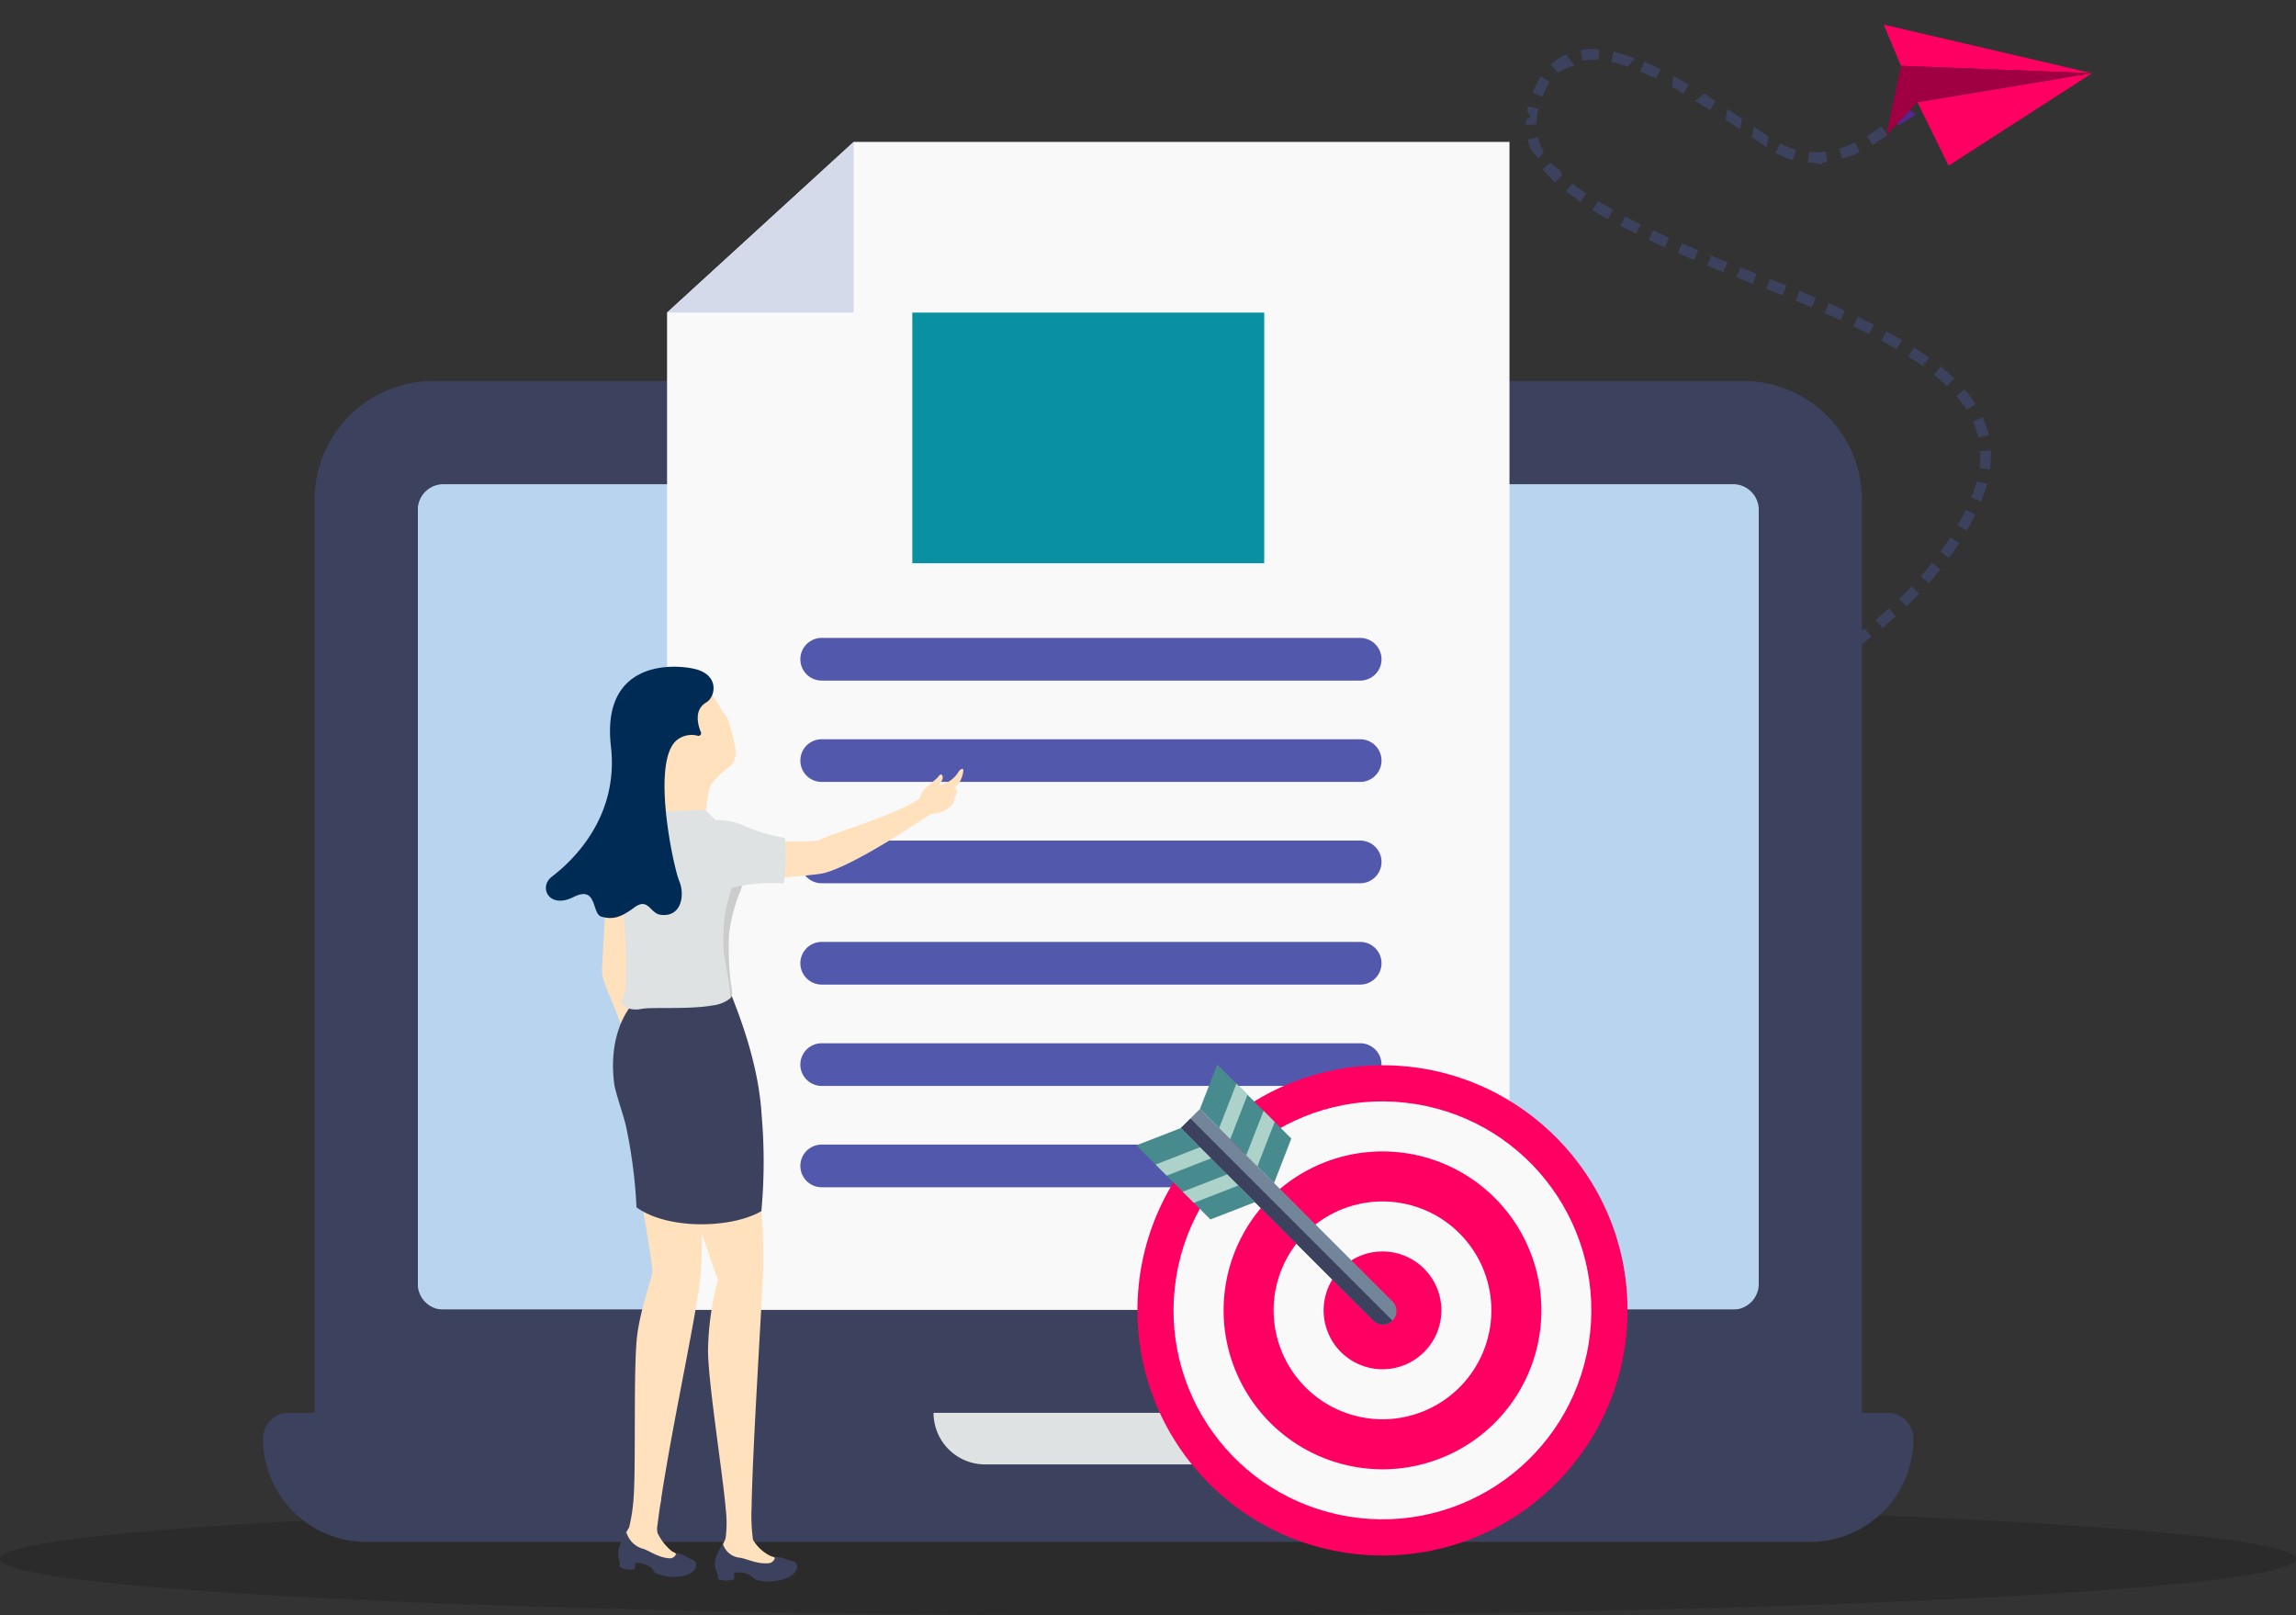 <svg xmlns="http://www.w3.org/2000/svg" xmlns:xlink="http://www.w3.org/1999/xlink" width="227.416" height="159.961" viewBox="0 0 227.416 159.961">
  <rect x="0" y="0" width="227.416" height="159.961" fill="#333333" stroke="none"/>
  <defs>
    <linearGradient id="linear-gradient" x1="-34.37" y1="0.5" x2="-33.37" y2="0.5" gradientUnits="objectBoundingBox">
      <stop offset="0" stop-color="#738598"/>
      <stop offset="1" stop-color="#3c415e"/>
    </linearGradient>
  </defs>
  <g id="Grupo_53723" data-name="Grupo 53723" transform="translate(-65.568 -5183.716)">
    <ellipse id="Elipse_5475" data-name="Elipse 5475" cx="113.708" cy="5.593" rx="113.708" ry="5.593" transform="translate(65.568 5332.489)" opacity="0.15"/>
    <g id="Grupo_53712" data-name="Grupo 53712" transform="translate(211.828 5183.715)">
      <g id="Grupo_53710" data-name="Grupo 53710" transform="translate(0)">
        <g id="Grupo_53683" data-name="Grupo 53683" transform="translate(31.549 56.206)">
          <g id="Grupo_53682" data-name="Grupo 53682">
            <path id="Trazado_99249" data-name="Trazado 99249" d="M309.136,5273.192l.214-.119.167-.095.311-.182c.2-.119.4-.239.592-.358.385-.238.76-.479,1.13-.725.74-.489,1.458-1,2.162-1.52a49.4,49.4,0,0,0,4.059-3.375l-7.137-7.686a38.771,38.771,0,0,1-3.186,2.647c-.555.414-1.122.813-1.692,1.191-.285.188-.57.373-.853.547l-.416.252-.2.116-.133.075Z" transform="translate(-304.156 -5259.134)" fill="none"/>
          </g>
          <path id="Trazado_99250" data-name="Trazado 99250" d="M314.851,5265.683l.668.808c.455-.379.9-.764,1.345-1.16l-.7-.78C315.734,5264.937,315.294,5265.313,314.851,5265.683Z" transform="translate(-306.881 -5260.513)" fill="#3c415e" fill-rule="evenodd"/>
          <path id="Trazado_99251" data-name="Trazado 99251" d="M311.541,5268.26l.61.853c.483-.343.956-.7,1.425-1.06l-.643-.829C312.475,5267.577,312.013,5267.925,311.541,5268.26Z" transform="translate(-306.037 -5261.194)" fill="#3c415e" fill-rule="evenodd"/>
          <path id="Trazado_99252" data-name="Trazado 99252" d="M308.071,5270.583l.539.9c.512-.307,1.011-.626,1.505-.954l-.582-.873C309.053,5269.976,308.566,5270.287,308.071,5270.583Z" transform="translate(-305.153 -5261.814)" fill="#3c415e" fill-rule="evenodd"/>
        </g>
        <g id="Grupo_53685" data-name="Grupo 53685" transform="translate(38.027 50.098)">
          <g id="Grupo_53684" data-name="Grupo 53684">
            <path id="Trazado_99253" data-name="Trazado 99253" d="M319.985,5264.732a42.931,42.931,0,0,0,3.7-3.881,35.859,35.859,0,0,0,3.217-4.464l-8.962-5.449a29.124,29.124,0,0,1-5.091,6.108Z" transform="translate(-312.848 -5250.938)" fill="none"/>
          </g>
          <path id="Trazado_99254" data-name="Trazado 99254" d="M323.469,5256.542l.848.617c.18-.237.344-.486.515-.731s.332-.495.494-.745l-.883-.567c-.155.243-.309.486-.477.72S323.643,5256.313,323.469,5256.542Z" transform="translate(-315.554 -5252.002)" fill="#3c415e" fill-rule="evenodd"/>
          <path id="Trazado_99255" data-name="Trazado 99255" d="M320.861,5259.821l.787.694c.2-.224.393-.445.581-.676s.384-.455.565-.691l-.821-.653c-.175.229-.364.447-.548.67S321.052,5259.6,320.861,5259.821Z" transform="translate(-314.889 -5252.863)" fill="#3c415e" fill-rule="evenodd"/>
          <path id="Trazado_99256" data-name="Trazado 99256" d="M317.987,5262.854l.727.756.634-.624.621-.638-.76-.723-.6.621Z" transform="translate(-314.157 -5253.661)" fill="#3c415e" fill-rule="evenodd"/>
        </g>
        <g id="Grupo_53687" data-name="Grupo 53687" transform="translate(43.117 43.246)">
          <g id="Grupo_53686" data-name="Grupo 53686">
            <path id="Trazado_99257" data-name="Trazado 99257" d="M328.641,5254.045c.24-.4.481-.8.7-1.216.113-.207.227-.411.337-.621l.317-.634c.212-.406.418-.894.622-1.352.1-.225.193-.481.287-.724s.187-.485.271-.743l.241-.781c.037-.133.081-.257.113-.4l.1-.413.1-.415c.03-.139.065-.273.086-.422q.072-.435.135-.872c.01-.073.022-.146.031-.219l.019-.228.035-.456.029-.455c.009-.152,0-.312,0-.467-.005-.312,0-.624-.025-.939s-.06-.633-.1-.949l-10.394,1.4a2.006,2.006,0,0,0,.024.222c.006.077,0,.16,0,.239a.951.951,0,0,1,0,.123c-.005.044-.01.088-.013.132s-.007.088-.008.133l0,.066c0,.023-.009.048-.013.072-.018.1-.033.194-.045.292a.923.923,0,0,1-.034.155l-.038.16-.035.16c-.008.052-.034.112-.05.169-.036.113-.072.229-.105.344s-.092.243-.135.363-.082.242-.146.372l-.171.383c-.03.065-.05.124-.089.2l-.105.209-.209.419c-.073.138-.151.276-.227.414-.145.279-.313.551-.475.824Z" transform="translate(-319.679 -5241.744)" fill="none"/>
          </g>
          <path id="Trazado_99258" data-name="Trazado 99258" d="M328.647,5245.3l1.039.141.036-.23.018-.234.034-.467a4.284,4.284,0,0,0,.007-.469l-.007-.471-1.048.055.005.418a3.589,3.589,0,0,1-.006.42l-.031.419-.016.209Z" transform="translate(-321.964 -5242.209)" fill="#3c415e" fill-rule="evenodd"/>
          <path id="Trazado_99259" data-name="Trazado 99259" d="M327.569,5249.27l.974.39c.106-.286.219-.567.317-.856s.184-.583.265-.88l-1.014-.268c-.075.273-.164.542-.245.814S327.667,5249,327.569,5249.27Z" transform="translate(-321.689 -5243.25)" fill="#3c415e" fill-rule="evenodd"/>
          <path id="Trazado_99260" data-name="Trazado 99260" d="M325.75,5253l.911.521.432-.786c.142-.264.27-.534.405-.8l-.943-.459c-.13.256-.252.517-.39.77Z" transform="translate(-321.226 -5244.223)" fill="#3c415e" fill-rule="evenodd"/>
        </g>
        <g id="Grupo_53689" data-name="Grupo 53689" transform="translate(41.806 32.217)">
          <g id="Grupo_53688" data-name="Grupo 53688">
            <path id="Trazado_99261" data-name="Trazado 99261" d="M331.494,5237.974a14.181,14.181,0,0,0-1.029-3.662c-.125-.283-.265-.554-.4-.829-.07-.136-.136-.277-.211-.406l-.227-.383-.23-.38c-.078-.127-.156-.254-.238-.367q-.246-.352-.5-.7c-.042-.056-.083-.117-.127-.171l-.13-.16-.262-.319c-.175-.21-.35-.433-.531-.62l-.543-.58-.136-.144-.138-.133-.276-.266c-.185-.174-.37-.357-.556-.52l-.561-.484-.281-.24c-.094-.078-.188-.15-.282-.224l-.565-.442-6.353,8.346.363.284c.06.047.122.093.18.141l.165.144.333.285c.11.094.2.191.3.285l.15.142.075.071.065.071.262.28a3.369,3.369,0,0,1,.235.276l.113.135.057.067c.019.023.031.045.047.067q.089.133.186.261a.767.767,0,0,1,.081.127l.074.125.077.121c.026.04.037.08.058.118.034.078.081.155.115.23a3.658,3.658,0,0,1,.243.86Z" transform="translate(-317.919 -5226.945)" fill="none"/>
          </g>
          <path id="Trazado_99262" data-name="Trazado 99262" d="M323.89,5234.363l.73-.754c-.432-.426-.893-.814-1.356-1.2l-.66.815C323.046,5233.593,323.484,5233.962,323.89,5234.363Z" transform="translate(-319.112 -5228.338)" fill="#3c415e" fill-rule="evenodd"/>
          <path id="Trazado_99263" data-name="Trazado 99263" d="M326.6,5237.468l.886-.562a4.44,4.44,0,0,0-.259-.386l-.269-.377c-.086-.13-.189-.242-.285-.362l-.292-.355-.794.686.27.328c.088.111.186.215.263.333l.246.345A3.976,3.976,0,0,1,326.6,5237.468Z" transform="translate(-319.871 -5229.106)" fill="#3c415e" fill-rule="evenodd"/>
          <path id="Trazado_99264" data-name="Trazado 99264" d="M328.323,5241.164l1.023-.229a3.752,3.752,0,0,0-.117-.458l-.133-.453c-.049-.149-.112-.293-.168-.44s-.111-.295-.178-.436l-.955.432c.06.126.1.259.157.388s.107.259.15.391l.118.4A3.086,3.086,0,0,1,328.323,5241.164Z" transform="translate(-320.435 -5230.053)" fill="#3c415e" fill-rule="evenodd"/>
        </g>
        <g id="Grupo_53691" data-name="Grupo 53691" transform="translate(34.601 26.932)">
          <g id="Grupo_53690" data-name="Grupo 53690">
            <path id="Trazado_99265" data-name="Trazado 99265" d="M321.809,5225.138a39.805,39.805,0,0,0-4.543-2.953c-1.514-.854-3.025-1.616-4.534-2.331l-4.481,9.482c1.329.63,2.625,1.286,3.847,1.975a29.5,29.5,0,0,1,3.358,2.173Z" transform="translate(-308.251 -5219.854)" fill="none"/>
          </g>
          <path id="Trazado_99266" data-name="Trazado 99266" d="M313.442,5227.52l.48-.932c-.522-.275-1.052-.53-1.581-.789l-.456.945C312.4,5227,312.929,5227.25,313.442,5227.52Z" transform="translate(-309.177 -5221.369)" fill="#3c415e" fill-rule="evenodd"/>
          <path id="Trazado_99267" data-name="Trazado 99267" d="M317.122,5229.512l.534-.9-.768-.445c-.255-.151-.517-.285-.776-.428l-.5.921c.253.14.511.272.76.419Z" transform="translate(-310.126 -5221.862)" fill="#3c415e" fill-rule="evenodd"/>
          <path id="Trazado_99268" data-name="Trazado 99268" d="M320.63,5231.746l.613-.851c-.481-.356-.982-.675-1.477-1.005l-.565.884C319.681,5231.093,320.168,5231.4,320.63,5231.746Z" transform="translate(-311.04 -5222.41)" fill="#3c415e" fill-rule="evenodd"/>
        </g>
        <g id="Grupo_53693" data-name="Grupo 53693" transform="translate(26.27 23.115)">
          <g id="Grupo_53692" data-name="Grupo 53692">
            <path id="Trazado_99269" data-name="Trazado 99269" d="M309.885,5218.549c-3.017-1.424-6.025-2.651-9.029-3.818l-3.783,9.782c2.852,1.107,5.665,2.26,8.33,3.519Z" transform="translate(-297.073 -5214.731)" fill="none"/>
          </g>
          <path id="Trazado_99270" data-name="Trazado 99270" d="M301.923,5222.407l.391-.974-.815-.327-.818-.32-.382.977.813.318Z" transform="translate(-297.895 -5216.273)" fill="#3c415e" fill-rule="evenodd"/>
          <path id="Trazado_99271" data-name="Trazado 99271" d="M305.808,5224l.412-.964c-.537-.235-1.081-.454-1.621-.68l-.4.97C304.736,5223.553,305.276,5223.77,305.808,5224Z" transform="translate(-298.889 -5216.674)" fill="#3c415e" fill-rule="evenodd"/>
          <path id="Trazado_99272" data-name="Trazado 99272" d="M309.637,5225.688l.44-.952c-.531-.252-1.07-.483-1.6-.726l-.424.959C308.578,5225.21,309.113,5225.438,309.637,5225.688Z" transform="translate(-299.869 -5217.095)" fill="#3c415e" fill-rule="evenodd"/>
        </g>
        <g id="Grupo_53695" data-name="Grupo 53695" transform="translate(17.319 19.646)">
          <g id="Grupo_53694" data-name="Grupo 53694">
            <path id="Trazado_99273" data-name="Trazado 99273" d="M297.8,5213.545l-2.164-.844c-.715-.284-1.431-.566-2.138-.855s-1.412-.581-2.116-.872-1.4-.592-2.081-.9l-4.235,9.6c.75.334,1.5.649,2.246.97s1.495.625,2.241.923,1.492.6,2.238.9l2.226.868Z" transform="translate(-285.062 -5210.076)" fill="none"/>
          </g>
          <path id="Trazado_99274" data-name="Trazado 99274" d="M290.173,5217.707l.406-.967-1.6-.684-.418.961Z" transform="translate(-285.953 -5211.6)" fill="#3c415e" fill-rule="evenodd"/>
          <path id="Trazado_99275" data-name="Trazado 99275" d="M294.072,5219.315l.39-.974-1.616-.655-.4.97Z" transform="translate(-286.944 -5212.015)" fill="#3c415e" fill-rule="evenodd"/>
          <path id="Trazado_99276" data-name="Trazado 99276" d="M297.98,5220.859l.379-.978c-.542-.213-1.086-.42-1.626-.635l-.385.976C296.891,5220.438,297.436,5220.646,297.98,5220.859Z" transform="translate(-287.937 -5212.412)" fill="#3c415e" fill-rule="evenodd"/>
        </g>
        <g id="Grupo_53697" data-name="Grupo 53697" transform="translate(8.229 15.717)">
          <g id="Grupo_53696" data-name="Grupo 53696">
            <path id="Trazado_99277" data-name="Trazado 99277" d="M286.19,5208.733c-1.374-.607-2.726-1.229-4.015-1.884s-2.526-1.335-3.63-2.044l-5.68,8.816a51.323,51.323,0,0,0,4.574,2.586c1.513.767,3.016,1.458,4.516,2.121Z" transform="translate(-272.865 -5204.805)" fill="none"/>
          </g>
          <path id="Trazado_99278" data-name="Trazado 99278" d="M278.73,5212.225l.511-.916c-.254-.134-.129-.121-.378-.263l-.742-.381-.364-.225-.551.893.376.232.382.222C278.22,5211.933,278.471,5212.087,278.73,5212.225Z" transform="translate(-273.971 -5206.241)" fill="#3c415e" fill-rule="evenodd"/>
          <path id="Trazado_99279" data-name="Trazado 99279" d="M282.471,5214.2l.462-.941-.776-.385-.768-.4-.487.929,1.151.569Z" transform="translate(-274.912 -5206.76)" fill="#3c415e" fill-rule="evenodd"/>
          <path id="Trazado_99280" data-name="Trazado 99280" d="M286.278,5216.006l.429-.957c-.526-.242-1.056-.478-1.578-.726l-.446.949C285.211,5215.524,285.746,5215.761,286.278,5216.006Z" transform="translate(-275.875 -5207.23)" fill="#3c415e" fill-rule="evenodd"/>
        </g>
        <g id="Grupo_53699" data-name="Grupo 53699" transform="translate(0.088 12.419)">
          <g id="Grupo_53698" data-name="Grupo 53698">
            <path id="Trazado_99281" data-name="Trazado 99281" d="M275.762,5203.678c-.537-.357-1.069-.715-1.514-1.075l-.171-.133-.086-.067-.075-.067-.306-.265a1.649,1.649,0,0,1-.139-.129l-.132-.127-.133-.126c-.041-.042-.073-.082-.11-.122l-.11-.12a1.007,1.007,0,0,1-.1-.115c-.056-.074-.113-.146-.174-.216s-.082-.129-.128-.19c-.01-.015-.025-.031-.033-.045l-.019-.04c-.013-.026-.028-.051-.043-.077a1.069,1.069,0,0,1-.137-.384l-10.409,1.284c.022.183.046.365.073.547s.075.36.116.54.083.358.127.537.107.345.163.517.116.343.177.513.134.325.2.486a9.655,9.655,0,0,0,.449.929l.246.437.125.217c.043.07.086.133.13.2.175.262.354.53.537.782s.371.473.56.706c.095.122.189.221.285.328l.288.315c.1.1.193.212.29.31l.291.283.291.282c.1.095.2.19.293.271l.585.508.147.126.146.115.291.23c.782.623,1.554,1.145,2.327,1.653Z" transform="translate(-261.941 -5200.379)" fill="none"/>
          </g>
          <path id="Trazado_99282" data-name="Trazado 99282" d="M269.655,5204.067l.548-.672a6.688,6.688,0,0,1-.344-.71c-.049-.121-.084-.246-.127-.368l-.063-.185c-.016-.062-.028-.126-.043-.189l-1.02.248c.018.075.034.151.053.226l.074.22c.051.146.094.295.152.438C269.013,5203.354,269.495,5203.807,269.655,5204.067Z" transform="translate(-263.639 -5200.777)" fill="#3c415e" fill-rule="evenodd"/>
          <path id="Trazado_99283" data-name="Trazado 99283" d="M271.824,5207.285l.718-.765c-.2-.194-.037-.215-.215-.422l-.648-.469c-.09-.1-.171-.212-.256-.317l-.823.65c.1.118.186.239.285.353l.3.333C271.388,5206.876,271.611,5207.074,271.824,5207.285Z" transform="translate(-264.147 -5201.635)" fill="#3c415e" fill-rule="evenodd"/>
          <path id="Trazado_99284" data-name="Trazado 99284" d="M275.108,5209.961l.59-.867c-.24-.154-.464-.327-.7-.491s-.452-.339-.674-.513l-.654.82c.234.183.834.535,1.077.7S274.86,5209.8,275.108,5209.961Z" transform="translate(-264.93 -5202.343)" fill="#3c415e" fill-rule="evenodd"/>
        </g>
        <g id="Grupo_53701" data-name="Grupo 53701" transform="translate(0 0.457)">
          <g id="Grupo_53700" data-name="Grupo 53700">
            <path id="Trazado_99285" data-name="Trazado 99285" d="M272.32,5196.291a1.49,1.49,0,0,1,.045-.5c.024-.072.034-.138.057-.217s.063-.169.089-.256a.386.386,0,0,1,.027-.068l.032-.073.063-.146.03-.074.014-.037.015-.027c.019-.037.036-.073.054-.11a2.386,2.386,0,0,1,.186-.311c.052-.068.078-.1.069-.088h0l-3-10.051a10.356,10.356,0,0,0-4.065,2.3c-.143.134-.284.271-.423.409s-.26.278-.388.42-.239.281-.353.421-.225.284-.323.424a12.834,12.834,0,0,0-1.039,1.7l-.206.418-.05.1-.042.1-.086.2-.168.4-.082.2c-.028.064-.055.133-.08.206q-.152.428-.3.859c-.09.3-.168.613-.247.921l-.057.233-.045.248-.086.5a9.584,9.584,0,0,0-.113,1.032c-.01.177-.029.348-.028.528s0,.362.007.543.007.363.02.545.039.365.061.549Z" transform="translate(-261.823 -5184.329)" fill="none"/>
          </g>
          <path id="Trazado_99286" data-name="Trazado 99286" d="M271.652,5191.979l.72.763a6.038,6.038,0,0,1,1.626-.682l-.8-1.123A5.422,5.422,0,0,0,271.652,5191.979Z" transform="translate(-264.327 -5186.012)" fill="#3c415e" fill-rule="evenodd"/>
          <path id="Trazado_99287" data-name="Trazado 99287" d="M269.273,5195.469l.971.4a6.681,6.681,0,0,1,.736-1.435l-.875-.579A8.951,8.951,0,0,0,269.273,5195.469Z" transform="translate(-263.721 -5186.755)" fill="#3c415e" fill-rule="evenodd"/>
          <path id="Trazado_99288" data-name="Trazado 99288" d="M268.363,5199.666l1.049-.006,0-.194.016-.2c.012-.13.019-.26.032-.392l.068-.391c.012-.065.019-.13.035-.2l.051-.195-1.019-.251-.057.22c-.018.074-.028.15-.042.226l.292.617c-.016.153-.395.143-.408.3l-.018.229Z" transform="translate(-263.488 -5187.772)" fill="#3c415e" fill-rule="evenodd"/>
        </g>
        <g id="Grupo_53703" data-name="Grupo 53703" transform="translate(8.176)">
          <g id="Grupo_53702" data-name="Grupo 53702">
            <path id="Trazado_99289" data-name="Trazado 99289" d="M275.8,5194.224h0s.011,0,.015,0,.022,0,.037-.006l.023-.005h.032a2.118,2.118,0,0,1,.36,0,5.246,5.246,0,0,1,.553.074c.213.043.443.1.689.167a14.231,14.231,0,0,1,1.609.58c.568.24,1.158.523,1.757.834l4.831-9.309c-.8-.413-1.621-.812-2.5-1.184a24.8,24.8,0,0,0-2.824-1.009c-.51-.145-1.044-.273-1.6-.382a15.651,15.651,0,0,0-1.781-.233,12.509,12.509,0,0,0-1.994.012l-.262.023-.269.035c-.18.025-.355.047-.546.086s-.369.068-.561.116-.381.1-.569.151Z" transform="translate(-272.794 -5183.715)" fill="none"/>
          </g>
          <path id="Trazado_99290" data-name="Trazado 99290" d="M283.959,5191.915l-.405.967c.9.375,1.4.636,1.552.711l.465-.941C285.042,5192.392,284.506,5192.144,283.959,5191.915Z" transform="translate(-275.535 -5185.804)" fill="#3c415e" fill-rule="evenodd"/>
          <path id="Trazado_99291" data-name="Trazado 99291" d="M279.938,5190.584l-.222,1.024a14.353,14.353,0,0,1,1.606.455l.709-.828C281.469,5191.042,280.525,5190.71,279.938,5190.584Z" transform="translate(-274.557 -5185.465)" fill="#3c415e" fill-rule="evenodd"/>
          <path id="Trazado_99292" data-name="Trazado 99292" d="M275.663,5190.338l.165,1.035a6.768,6.768,0,0,1,1.581-.046l.086-1.046A6.921,6.921,0,0,0,275.663,5190.338Z" transform="translate(-273.525 -5185.379)" fill="#3c415e" fill-rule="evenodd"/>
        </g>
        <g id="Grupo_53705" data-name="Grupo 53705" transform="translate(16.253 2.842)">
          <g id="Grupo_53704" data-name="Grupo 53704">
            <path id="Trazado_99293" data-name="Trazado 99293" d="M283.631,5196.837c1.2.623,2.432,1.357,3.677,2.146s2.506,1.638,3.8,2.516l5.873-8.69c-1.3-.881-2.652-1.79-4.059-2.682s-2.874-1.773-4.463-2.6Z" transform="translate(-283.631 -5187.529)" fill="none"/>
          </g>
          <path id="Trazado_99294" data-name="Trazado 99294" d="M295.087,5198.2l-.211,1.038,1.449.971.217-1.034Z" transform="translate(-286.496 -5190.248)" fill="#3c415e" fill-rule="evenodd"/>
          <path id="Trazado_99295" data-name="Trazado 99295" d="M291.786,5196.135l-.921.728q.737.456,1.466.929l.57-.881C292.409,5196.593,292.285,5196.443,291.786,5196.135Z" transform="translate(-285.474 -5189.721)" fill="#3c415e" fill-rule="evenodd"/>
          <path id="Trazado_99296" data-name="Trazado 99296" d="M287.911,5193.786l-.13,1.087c.5.272.635.393,1.131.686l.533-.9Q288.687,5194.207,287.911,5193.786Z" transform="translate(-284.688 -5189.123)" fill="#3c415e" fill-rule="evenodd"/>
        </g>
        <g id="Grupo_53707" data-name="Grupo 53707" transform="translate(23.733 8.123)">
          <g id="Grupo_53706" data-name="Grupo 53706">
            <path id="Trazado_99297" data-name="Trazado 99297" d="M293.668,5203.3l1.991,1.338.258.17.13.086.193.12q.388.238.78.467c.27.147.555.285.835.422s.578.257.876.375a13.185,13.185,0,0,0,3.812.866,13.573,13.573,0,0,0,3.816-.281l-2.2-10.255a3.066,3.066,0,0,1-.868.074,2.652,2.652,0,0,1-.763-.183,3.991,3.991,0,0,1-.425-.194c-.075-.049-.151-.1-.23-.14l-.059-.033-.116-.076-.233-.155-1.92-1.292Z" transform="translate(-293.668 -5194.615)" fill="none"/>
          </g>
          <path id="Trazado_99298" data-name="Trazado 99298" d="M305.967,5203.889l-.086,1.046c.157.017.316.014.474.022s.686.177.844.166l.1-.187c.157-.015.312-.037.469-.055l-.139-1.04c-.139.016-.276.036-.415.05l-.417.019a3.825,3.825,0,0,1-.417,0C306.245,5203.9,306.105,5203.9,305.967,5203.889Z" transform="translate(-296.779 -5196.965)" fill="#3c415e" fill-rule="evenodd"/>
          <path id="Trazado_99299" data-name="Trazado 99299" d="M302,5202.79l-.476.935.423.208c.142.065.292.117.438.177l.221.086.11.043.114.034.455.135.271-1.014-.4-.118-.1-.029.272.127-.564-.242c-.129-.052-.261-.1-.388-.155Z" transform="translate(-295.67 -5196.698)" fill="#3c415e" fill-rule="evenodd"/>
          <path id="Trazado_99300" data-name="Trazado 99300" d="M298.607,5200.569l-.218,1.034,1.458.978.21-1.039Z" transform="translate(-294.871 -5196.132)" fill="#3c415e" fill-rule="evenodd"/>
        </g>
        <g id="Grupo_53709" data-name="Grupo 53709" transform="translate(34.219 6.855)">
          <g id="Grupo_53708" data-name="Grupo 53708">
            <path id="Trazado_99301" data-name="Trazado 99301" d="M309.943,5206.434a15.851,15.851,0,0,0,3.334-1.131,19.383,19.383,0,0,0,2.8-1.61,22.846,22.846,0,0,0,2.389-1.894c.372-.335.731-.682,1.084-1.043q.133-.135.265-.275t.265-.285c.088-.095.179-.2.27-.3l.142-.166.08-.095.109-.132-8.181-6.562.02-.026-.005.007-.016.018-.05.057-.124.138c-.042.048-.088.1-.136.147s-.094.1-.144.149c-.2.2-.4.4-.613.589a12.342,12.342,0,0,1-1.3,1.034,7.034,7.034,0,0,1-2.394,1.126Z" transform="translate(-307.739 -5192.914)" fill="none"/>
          </g>
          <path id="Trazado_99302" data-name="Trazado 99302" d="M316.993,5198.917l.7.781c.45-.4,1.25-.66,1.663-1.1l-1.139-.876C317.828,5198.134,317.419,5198.535,316.993,5198.917Z" transform="translate(-310.096 -5194.137)" fill="#52298a" fill-rule="evenodd"/>
          <path id="Trazado_99303" data-name="Trazado 99303" d="M313.7,5201.46l.545.9a16.121,16.121,0,0,0,1.5-1.032l-.639-.833A11.822,11.822,0,0,1,313.7,5201.46Z" transform="translate(-309.258 -5194.844)" fill="#3c415e" fill-rule="evenodd"/>
          <path id="Trazado_99304" data-name="Trazado 99304" d="M310.006,5203.256l.3,1.006a12.874,12.874,0,0,0,1.73-.667l-.451-.947A9.61,9.61,0,0,1,310.006,5203.256Z" transform="translate(-308.317 -5195.394)" fill="#3c415e" fill-rule="evenodd"/>
        </g>
      </g>
      <g id="Grupo_53711" data-name="Grupo 53711" transform="translate(40.32 2.438)">
        <path id="Trazado_99305" data-name="Trazado 99305" d="M315.926,5186.987l1.713,4.082,18.915.731Z" transform="translate(-315.926 -5186.987)" fill="#ff0062"/>
        <path id="Trazado_99306" data-name="Trazado 99306" d="M316.283,5199.311l1.447-6.847,18.915.731-17.288,2.878Z" transform="translate(-316.017 -5188.382)" fill="#a00041"/>
        <path id="Trazado_99307" data-name="Trazado 99307" d="M323.493,5202.6l-3.085-6.273,17.288-2.879Z" transform="translate(-317.068 -5188.631)" fill="#ff0062"/>
      </g>
    </g>
    <g id="Grupo_53715" data-name="Grupo 53715" transform="translate(91.62 5197.77)">
      <g id="Grupo_53713" data-name="Grupo 53713" transform="translate(0 23.671)">
        <rect id="Rectángulo_5077" data-name="Rectángulo 5077" width="132.827" height="81.74" transform="translate(15.326 10.217)" fill="#b9d4ef"/>
        <path id="Trazado_99308" data-name="Trazado 99308" d="M107.38,5246.075v92.989a2.553,2.553,0,0,0,2.554,2.555H258.087a2.553,2.553,0,0,0,2.555-2.555v-92.989a11.766,11.766,0,0,0-11.767-11.739H119.151A11.768,11.768,0,0,0,107.38,5246.075Zm140.49,80.218H120.151a2.554,2.554,0,0,1-2.554-2.555v-76.63a2.554,2.554,0,0,1,2.554-2.554H247.87a2.554,2.554,0,0,1,2.554,2.554v76.63A2.555,2.555,0,0,1,247.87,5326.292Z" transform="translate(-102.271 -5234.336)" fill="url(#linear-gradient)"/>
        <path id="Trazado_99309" data-name="Trazado 99309" d="M103.079,5371.436h158.37A2.553,2.553,0,0,1,264,5373.99h0a10.238,10.238,0,0,1-10.227,10.228H110.752a10.238,10.238,0,0,1-10.227-10.228h0A2.553,2.553,0,0,1,103.079,5371.436Z" transform="translate(-100.525 -5269.262)" fill="#3c415e"/>
        <path id="Trazado_99310" data-name="Trazado 99310" d="M215.184,5376.545H194.749a5.109,5.109,0,0,1-5.109-5.109h30.652A5.109,5.109,0,0,1,215.184,5376.545Z" transform="translate(-123.227 -5269.262)" fill="#dfe2e2"/>
      </g>
      <g id="Grupo_53714" data-name="Grupo 53714" transform="translate(40.019)">
        <path id="Trazado_99311" data-name="Trazado 99311" d="M154.223,5318.229h83.441V5202.574H172.707l-18.484,16.9Z" transform="translate(-154.223 -5202.574)" fill="#faf9f9"/>
        <path id="Trazado_99312" data-name="Trazado 99312" d="M172.707,5202.574v16.9H154.223Z" transform="translate(-154.223 -5202.574)" fill="#d5daeb"/>
        <rect id="Rectángulo_5078" data-name="Rectángulo 5078" width="34.855" height="24.821" transform="translate(59.148 41.72) rotate(180)" fill="#0991a1"/>
        <path id="Trazado_99313" data-name="Trazado 99313" d="M174.052,5272.7H227.39a2.113,2.113,0,0,0,2.113-2.112h0a2.113,2.113,0,0,0-2.113-2.113H174.052a2.113,2.113,0,0,0-2.113,2.113h0A2.112,2.112,0,0,0,174.052,5272.7Z" transform="translate(-158.736 -5219.362)" fill="#5258ac"/>
        <path id="Trazado_99314" data-name="Trazado 99314" d="M174.052,5286.165H227.39a2.113,2.113,0,0,0,2.113-2.112h0a2.113,2.113,0,0,0-2.113-2.113H174.052a2.113,2.113,0,0,0-2.113,2.113h0A2.112,2.112,0,0,0,174.052,5286.165Z" transform="translate(-158.736 -5222.792)" fill="#5258ac"/>
        <path id="Trazado_99315" data-name="Trazado 99315" d="M174.052,5299.628H227.39a2.113,2.113,0,0,0,2.113-2.112h0a2.113,2.113,0,0,0-2.113-2.113H174.052a2.113,2.113,0,0,0-2.113,2.113h0A2.112,2.112,0,0,0,174.052,5299.628Z" transform="translate(-158.736 -5226.222)" fill="#5258ac"/>
        <path id="Trazado_99316" data-name="Trazado 99316" d="M174.052,5313.093H227.39a2.113,2.113,0,0,0,2.113-2.113h0a2.113,2.113,0,0,0-2.113-2.112H174.052a2.112,2.112,0,0,0-2.113,2.112h0A2.113,2.113,0,0,0,174.052,5313.093Z" transform="translate(-158.736 -5229.652)" fill="#5258ac"/>
        <path id="Trazado_99317" data-name="Trazado 99317" d="M174.052,5326.557H227.39a2.113,2.113,0,0,0,2.113-2.112h0a2.113,2.113,0,0,0-2.113-2.112H174.052a2.112,2.112,0,0,0-2.113,2.112h0A2.112,2.112,0,0,0,174.052,5326.557Z" transform="translate(-158.736 -5233.082)" fill="#5258ac"/>
        <path id="Trazado_99318" data-name="Trazado 99318" d="M174.052,5340.021H227.39a2.113,2.113,0,0,0,2.113-2.112h0a2.113,2.113,0,0,0-2.113-2.112H174.052a2.112,2.112,0,0,0-2.113,2.112h0A2.112,2.112,0,0,0,174.052,5340.021Z" transform="translate(-158.736 -5236.512)" fill="#5258ac"/>
      </g>
    </g>
    <g id="Grupo_53718" data-name="Grupo 53718" transform="translate(178.126 5289.121)">
      <circle id="Elipse_5476" data-name="Elipse 5476" cx="24.272" cy="24.272" r="24.272" transform="translate(0.104 0.078)" fill="#ff0062"/>
      <circle id="Elipse_5477" data-name="Elipse 5477" cx="20.692" cy="20.692" r="20.692" transform="matrix(0.16, -0.987, 0.987, 0.16, 0.637, 41.46)" fill="#faf9f9"/>
      <path id="Trazado_99319" data-name="Trazado 99319" d="M243.93,5368.182a15.738,15.738,0,1,0-15.738-15.737A15.756,15.756,0,0,0,243.93,5368.182Z" transform="translate(-219.554 -5328.095)" fill="#ff0062"/>
      <path id="Trazado_99320" data-name="Trazado 99320" d="M245.624,5364.922a10.784,10.784,0,1,0-10.785-10.784A10.8,10.8,0,0,0,245.624,5364.922Z" transform="translate(-221.247 -5329.789)" fill="#faf9f9"/>
      <path id="Trazado_99321" data-name="Trazado 99321" d="M247.317,5361.661a5.831,5.831,0,1,0-5.831-5.83A5.837,5.837,0,0,0,247.317,5361.661Z" transform="translate(-222.94 -5331.481)" fill="#ff0062"/>
      <path id="Trazado_99322" data-name="Trazado 99322" d="M222.509,5332.955l19.061,19.062a1.343,1.343,0,0,0,1.9,0h0a1.342,1.342,0,0,0,0-1.9L224.4,5331.06Z" transform="translate(-218.106 -5326.656)" fill="#738598"/>
      <path id="Trazado_99323" data-name="Trazado 99323" d="M222.509,5333.279l19.061,19.062a1.343,1.343,0,0,0,1.9,0h0l-20.009-20.01Z" transform="translate(-218.106 -5326.979)" fill="#3c415e"/>
      <path id="Trazado_99324" data-name="Trazado 99324" d="M234.1,5332.489l-7.338-7.337-1.712,4.4,7.338,7.339Z" transform="translate(-218.754 -5325.151)" fill="#488b8f"/>
      <g id="Grupo_53716" data-name="Grupo 53716" transform="translate(0 1.896)">
        <path id="Trazado_99325" data-name="Trazado 99325" d="M234.02,5332.406l-1.1-1.1-1.712,4.4,1.1,1.1Z" transform="translate(-220.322 -5328.615)" fill="#add2c9"/>
        <path id="Trazado_99326" data-name="Trazado 99326" d="M230.41,5328.795l-1.1-1.1-1.712,4.4,1.1,1.1Z" transform="translate(-219.402 -5327.695)" fill="#add2c9"/>
        <path id="Trazado_99327" data-name="Trazado 99327" d="M221,5333.6l7.338,7.338-4.4,1.712-7.338-7.338Z" transform="translate(-216.601 -5329.2)" fill="#488b8f"/>
      </g>
      <g id="Grupo_53717" data-name="Grupo 53717" transform="translate(1.896 8.195)">
        <path id="Trazado_99328" data-name="Trazado 99328" d="M223.548,5336.146l1.1,1.1-4.4,1.713-1.1-1.1Z" transform="translate(-219.145 -5336.146)" fill="#add2c9"/>
        <path id="Trazado_99329" data-name="Trazado 99329" d="M227.158,5339.757l1.1,1.1-4.4,1.712-1.1-1.1Z" transform="translate(-220.065 -5337.066)" fill="#add2c9"/>
      </g>
    </g>
    <g id="Grupo_53722" data-name="Grupo 53722" transform="translate(119.642 5249.736)">
      <path id="Trazado_99330" data-name="Trazado 99330" d="M145.914,5304.316l-.328,5.877a3.877,3.877,0,0,0,.271,1.657l2.276,5.69,1.483-1.483-1.483-5.655.318-5.638Z" transform="translate(-140.024 -5280.459)" fill="#ffe1bd"/>
      <g id="Grupo_53719" data-name="Grupo 53719" transform="translate(7.144 33.561)">
        <path id="Trazado_99331" data-name="Trazado 99331" d="M155.464,5322.792l-6.789-5.456a12.722,12.722,0,0,0-.329,7.863c.622,1.979-.039,3.386.3,4.324.313.877,2.614,13.333,2.487,14.25s-1.142,3.5-1.488,6.2c-.381,2.968-.133,12.025-.329,15.7h-.006a16.878,16.878,0,0,1-.471,3.344,5.542,5.542,0,0,0-.807,2.092,1.28,1.28,0,0,0,.783,1.223c.545.262.9-.033,1.093-.015,1.131.11,1.351.96,3.293,1.234a2.959,2.959,0,0,0,2.022-.564.444.444,0,0,0,.068-.6c-.118-.176-1.557-.631-2.211-1.027a5.154,5.154,0,0,1-1.424-1.82,1.979,1.979,0,0,1-.013-.71h0c.073-.577.155-1.178.245-1.8.078-.467.142-.81.142-.81l-.02,0c1.219-8,3.593-18.583,3.909-22.221C156.267,5339.948,155.909,5332.554,155.464,5322.792Z" transform="translate(-147.749 -5317.337)" fill="#ffe1bd"/>
        <path id="Trazado_99332" data-name="Trazado 99332" d="M155.336,5390.958c.135-.244.162-.61.029-.7a10.987,10.987,0,0,0-1.221-.7c-.379-.164-.979-.3-.766-.194s-.163.541-.515.528c-1.214-.045-2.128-.83-2.822-.986a2.373,2.373,0,0,1-1.5-1.582,4.66,4.66,0,0,0-.683,1.382,2.393,2.393,0,0,0-.123,1.045,2.414,2.414,0,0,1,.135.992,1.9,1.9,0,0,0,.722.241,2.8,2.8,0,0,0,.772-.008l.071-.628a2.827,2.827,0,0,1,.619.046,3.32,3.32,0,0,1,.952.417c.142.162.26.46.446.548a3.864,3.864,0,0,0,1.6.358C154.356,5391.771,155.105,5391.375,155.336,5390.958Z" transform="translate(-147.711 -5335.167)" fill="#3c415e"/>
      </g>
      <g id="Grupo_53720" data-name="Grupo 53720" transform="translate(8.427 32.409)">
        <path id="Trazado_99333" data-name="Trazado 99333" d="M165.63,5372.109c-.145-.157-1.689-.392-2.415-.687a4.158,4.158,0,0,1-1.7-1.589,17.353,17.353,0,0,1-.137-3.218c.086-5.756,1.008-19.833,1.128-23.2.208-5.856-.613-11.892-2.961-21.268l-8.453-6.353s-2.305,4.39-1.476,8.558c.481,2.418,2.494,2.771,2.843,3.708s5.577,16.066,5.577,16.066a28.575,28.575,0,0,0-.975,6.887c-.018,3.07,1.467,12.314,1.761,15.838a11.575,11.575,0,0,1-.025,2.865c-.242.646-.869,1.409-.829,2.221a1.25,1.25,0,0,0,.964,1.1c.6.177.925-.17,1.128-.18,1.182-.061,1.518.749,3.559.728a3.237,3.237,0,0,0,2.018-.864A.431.431,0,0,0,165.63,5372.109Z" transform="translate(-149.433 -5315.792)" fill="#ffe1bd"/>
        <path id="Trazado_99334" data-name="Trazado 99334" d="M168.652,5391.445c.109-.263.091-.63-.058-.7a11.834,11.834,0,0,0-1.35-.505c-.413-.105-1.049-.153-.816-.077s-.1.561-.465.6c-1.261.138-2.3-.5-3.042-.553a1.936,1.936,0,0,1-1.54-1.345,4.884,4.884,0,0,0-.738,1.475,2.293,2.293,0,0,0,.005,1.055,2.3,2.3,0,0,1,.265.962,2.012,2.012,0,0,0,.777.13,3.1,3.1,0,0,0,.8-.123l-.006-.633a3.069,3.069,0,0,1,.645-.048,2.142,2.142,0,0,1,1.043.358c.174.128.359.346.565.4a4.269,4.269,0,0,0,1.658.109C167.742,5392.4,168.466,5391.893,168.652,5391.445Z" transform="translate(-152.273 -5334.408)" fill="#3c415e"/>
      </g>
      <g id="Grupo_53721" data-name="Grupo 53721" transform="translate(16.617 10.118)">
        <path id="Trazado_99335" data-name="Trazado 99335" d="M188.9,5290.327a2.873,2.873,0,0,0,2.146-.92.955.955,0,0,0,.16-.609c.207-.244.563-1.1-.056-.924a2.638,2.638,0,0,0,.973-1.8c.058-.244-.224-.317-.519.166a2.742,2.742,0,0,1-1.85,1.235c-.052-.133.127-.177.259-.459.148-.313.051-.532-.089-.584-.106-.039-.347.319-.429.389l-.936.795a1.953,1.953,0,0,0-.678.923c-.026.071-.19.79.118.689" transform="translate(-167.4 -5285.882)" fill="#ffe1bd"/>
        <path id="Trazado_99336" data-name="Trazado 99336" d="M161.569,5297.933c3.149-.036,8.787-.575,9.562-.727,3.054-.6,10.856-5.949,10.856-5.949a1.486,1.486,0,0,0-1.041-1.594c-1.979,1.605-9.064,3.641-10.007,4.214-.612.372-10.517-.033-10.517-.033" transform="translate(-160.422 -5286.845)" fill="#ffe1bd"/>
      </g>
      <path id="Trazado_99337" data-name="Trazado 99337" d="M147.282,5295.567a40.208,40.208,0,0,0-1.776,6.459l3.237.509v-4.585" transform="translate(-140.005 -5278.23)" fill="#f9b253"/>
      <path id="Trazado_99338" data-name="Trazado 99338" d="M158.613,5315.29c.056.515,2.815,6.281,3.156,12.465a53.2,53.2,0,0,1-.034,9.408c-2.878,1.7-9.237,1.894-12.369-.377a49.705,49.705,0,0,0-.982-7.751c-.147-.943-1.1-3.537-1.224-4.479-.47-3.565.426-6.907,2.759-8.92Z" transform="translate(-140.396 -5283.255)" fill="#3c415e"/>
      <path id="Trazado_99339" data-name="Trazado 99339" d="M158.645,5303.448a29.345,29.345,0,0,0,.154,4.688,9.362,9.362,0,0,1,.154,1.237.71.71,0,0,1-.244.482,3.425,3.425,0,0,1-1.7.656c-2.319.419-5.987.139-7.021.342-.972.2-1.97-.132-1.97-.727,0-.412.377-.642.412-1.453a48.013,48.013,0,0,0-.308-7.616,39.228,39.228,0,0,1-.608-4.5,5.535,5.535,0,0,1,5.387-5.9c1.383-.032,2.555-.048,2.76-.014a8.646,8.646,0,0,1,3.277,4.709,9.789,9.789,0,0,1,.818,1.635,2.881,2.881,0,0,1-.007,2.236A15.834,15.834,0,0,0,158.645,5303.448Z" transform="translate(-140.514 -5276.971)" fill="#dfe2e2"/>
      <path id="Trazado_99340" data-name="Trazado 99340" d="M162.259,5305.623a29.349,29.349,0,0,0,.154,4.688,9.347,9.347,0,0,1,.154,1.237.71.71,0,0,1-.244.482v-.008c.209-.468-.294-2.794-.51-4.1a14.786,14.786,0,0,1,.308-5.442c.461-1.6.636-2.362.636-2.362s.363-.545.615-.957a2.88,2.88,0,0,1-.007,2.235A15.832,15.832,0,0,0,162.259,5305.623Z" transform="translate(-144.127 -5279.146)" fill="#ccc"/>
      <path id="Trazado_99341" data-name="Trazado 99341" d="M158.933,5292.7a6.974,6.974,0,0,1,3.105.468,16.161,16.161,0,0,0,4.217,1.282,20.656,20.656,0,0,1-.133,4.508,17.143,17.143,0,0,0-3.755.156,25.447,25.447,0,0,0-6.78,2.239Z" transform="translate(-142.574 -5277.497)" fill="#dfe2e2"/>
      <path id="Trazado_99342" data-name="Trazado 99342" d="M158.295,5277.059c-.695-1.33-1.8-3.21-4.428-2.949s-4.887,1.92-4.855,3.893,1.368,4.349,1.883,5.714a8.986,8.986,0,0,1,.3,3.395l5.6-.168a8.771,8.771,0,0,1,.437-2.5,9.359,9.359,0,0,1,1.888-1.816,1.936,1.936,0,0,0,.478-2.029,15.128,15.128,0,0,0-.709-2.7C158.725,5277.571,158.445,5277.349,158.295,5277.059Z" transform="translate(-140.898 -5272.758)" fill="#ffe1bd"/>
      <path id="Trazado_99343" data-name="Trazado 99343" d="M154.021,5275.829c.882-.51,1.391-2.78-1.3-3.337s-9.085-.37-8.158,7.694-5.324,12.463-5.933,12.978c-1.205,1.02-.185,3.152,2.225,1.946s1.761,1.669,2.781,1.947,1.815.157,3.225-.9,1.567.573,2.615.71c2.132.278,2.41-2.039,1.854-3.338s-2.874-11.957-.186-14a2.36,2.36,0,0,1,2.033-.388.256.256,0,0,0,.3-.346C153.151,5278.008,152.777,5276.549,154.021,5275.829Z" transform="translate(-138.125 -5272.304)" fill="#002b55"/>
    </g>
  </g>
</svg>
